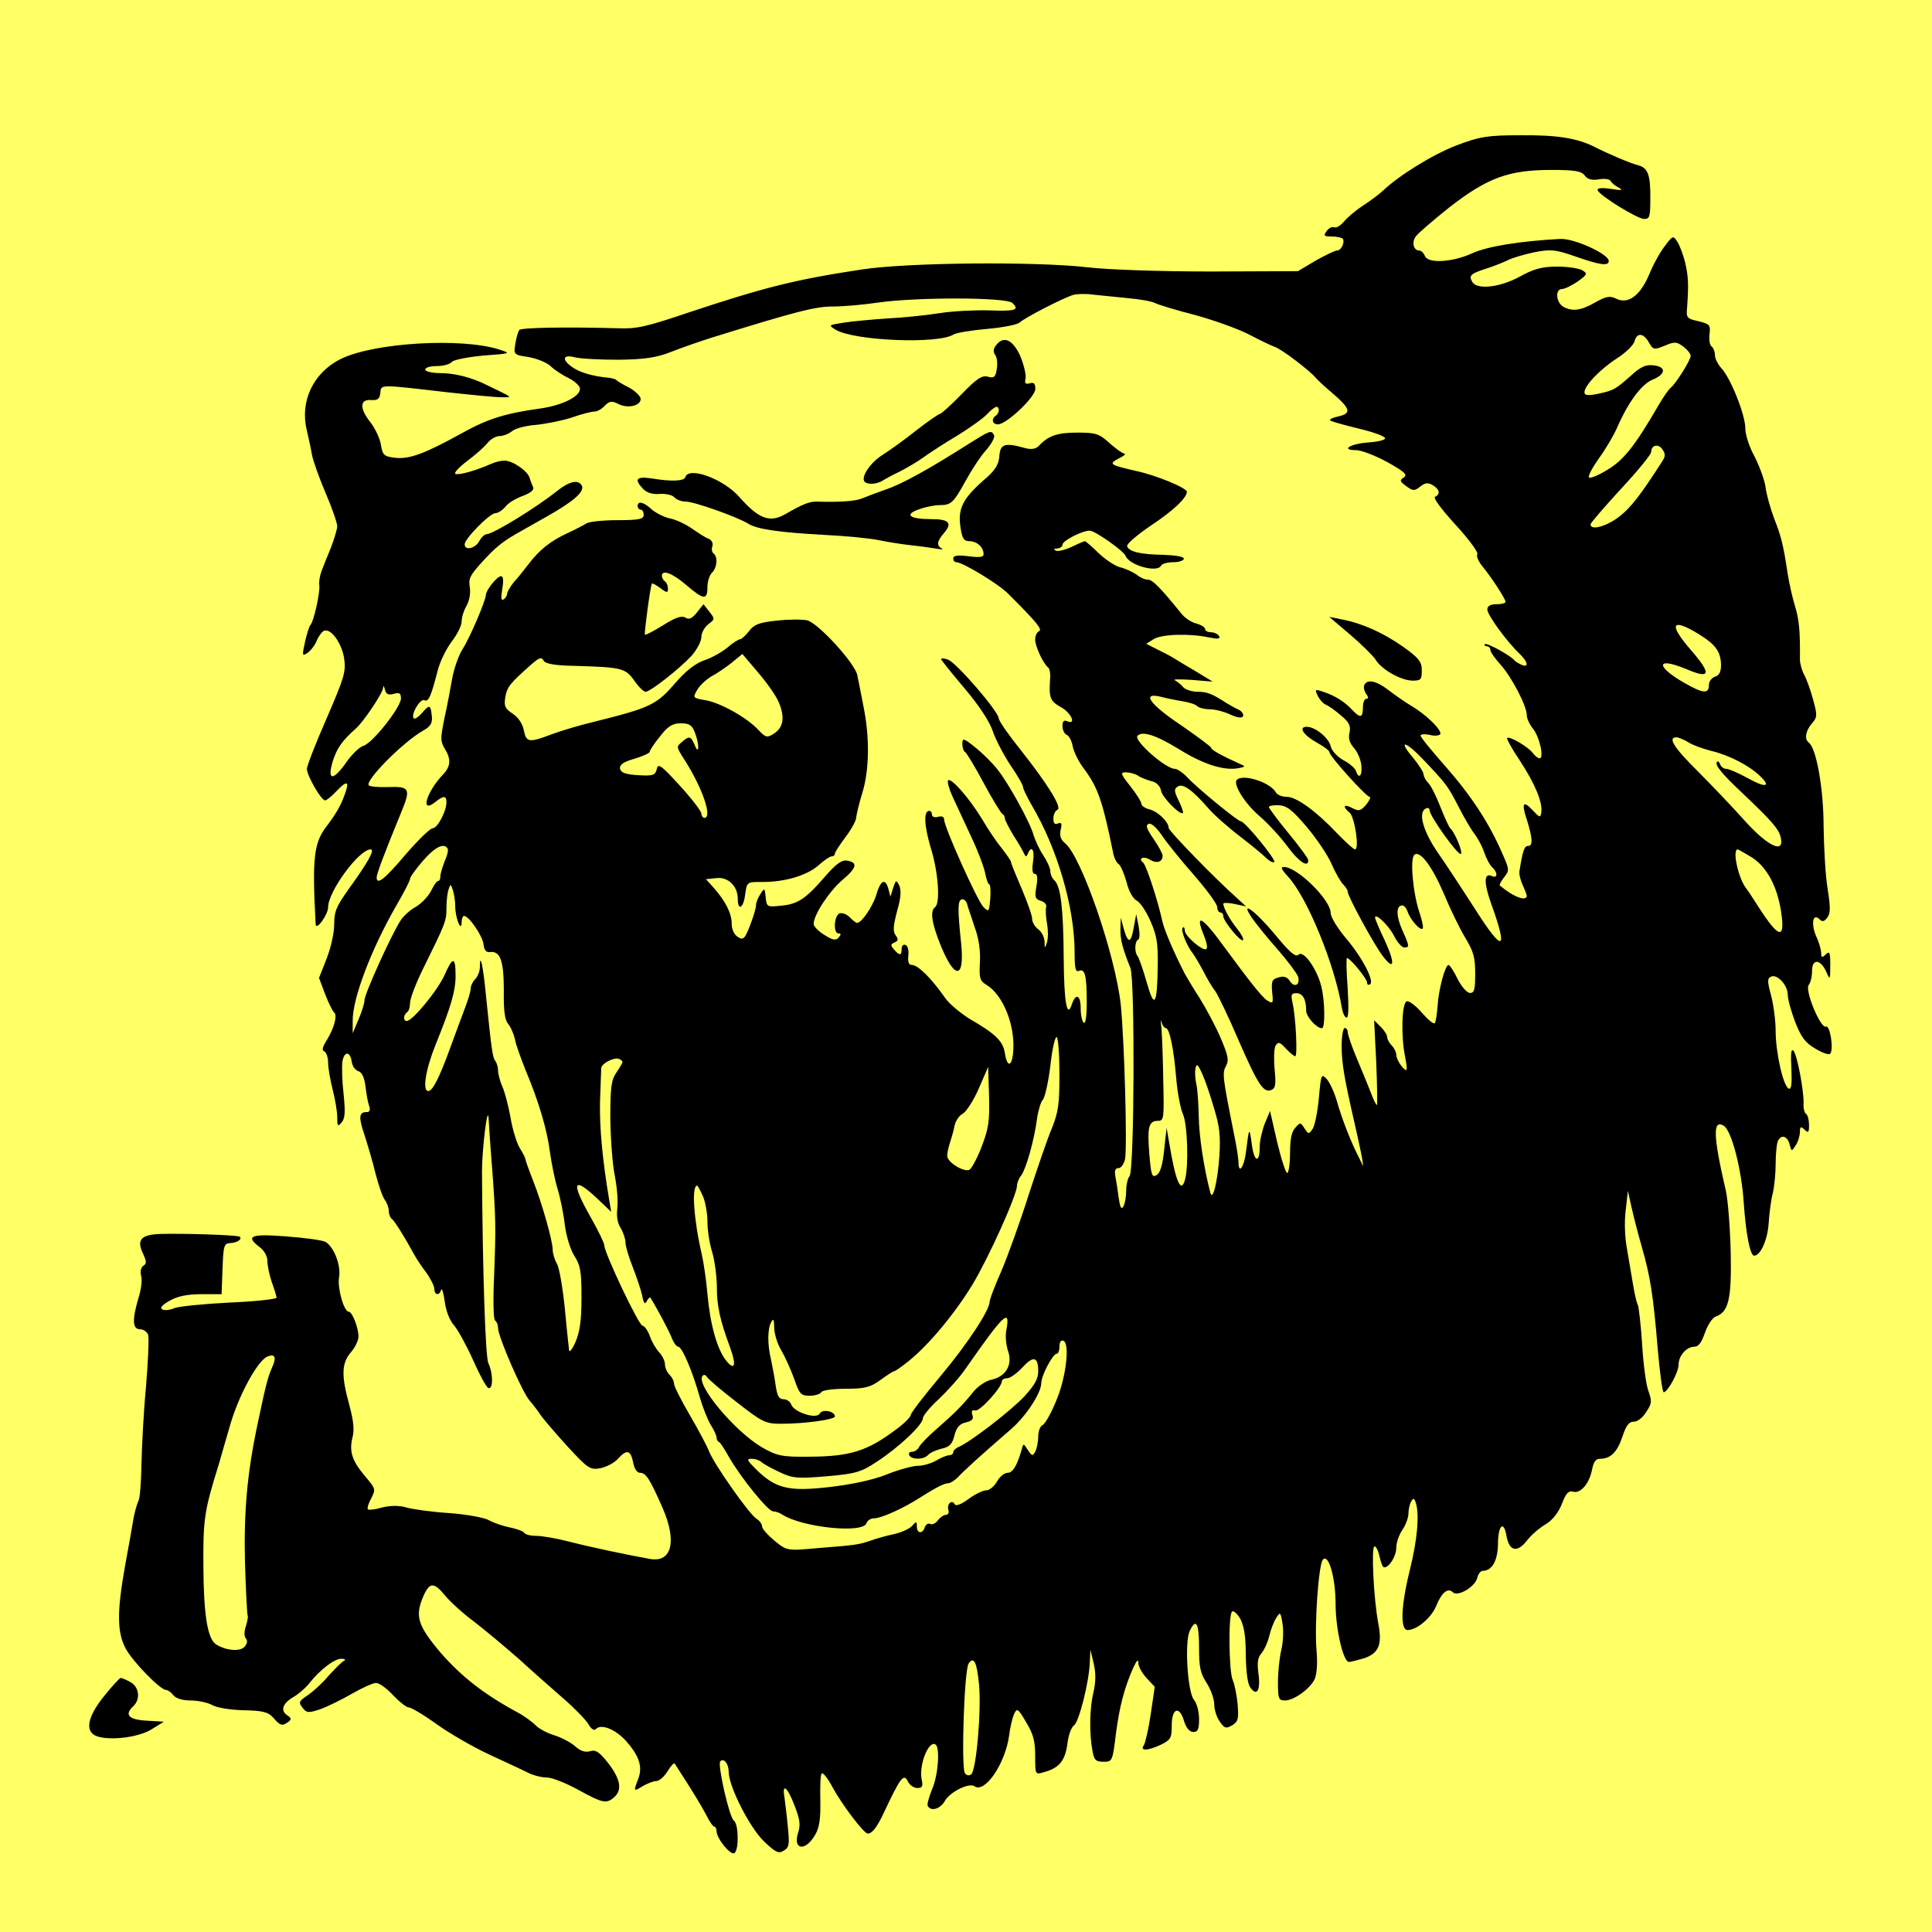 <svg xmlns="http://www.w3.org/2000/svg" xmlns:xlink="http://www.w3.org/1999/xlink" version="1.1" width="1000" height="1000" viewBox="0 0 1000 1000" xml:space="preserve">
<desc>Created with Fabric.js 3.5.0</desc>
<defs>
</defs>
<rect x="0" y="0" width="100%" height="100%" fill="#ffff66"/>
<g transform="matrix(1.181 0 0 1.363 481.673 452.29)" id="567875">
<g style="" vector-effect="non-scaling-stroke">
		<g transform="matrix(0.133 0 0 -0.133 19.622 45.758)">
<path style="stroke: none; stroke-width: 1; stroke-dasharray: none; stroke-linecap: butt; stroke-dashoffset: 0; stroke-linejoin: miter; stroke-miterlimit: 4; is-custom-font: none; font-file-url: none; fill: rgb(0,0,0); fill-rule: nonzero; opacity: 1;" transform=" translate(-3312.871, -2526.198)" d="M 4898 4950 c -78 -26 -190 -86 -243 -130 c -11 -9 -40 -28 -65 -42 c -25 -14 -53 -35 -63 -46 c -11 -11 -24 -18 -31 -16 c -7 3 -19 -2 -26 -11 c -11 -13 -8 -15 17 -15 c 16 0 32 -3 36 -6 c 9 -9 -4 -34 -18 -34 c -7 0 -38 -13 -71 -29 l -58 -30 l -287 -1 c -159 0 -340 5 -406 12 c -172 17 -589 14 -743 -6 c -221 -29 -321 -51 -565 -121 c -150 -44 -178 -49 -240 -47 c -170 4 -319 2 -325 -5 c -4 -5 -10 -22 -13 -39 c -6 -31 -5 -32 42 -38 c 27 -4 60 -15 74 -26 c 14 -12 42 -27 61 -35 c 20 -9 36 -22 36 -30 c 0 -22 -58 -47 -130 -56 c -116 -14 -173 -29 -260 -71 c -121 -58 -171 -74 -218 -70 c -38 4 -42 7 -48 37 c -3 18 -19 47 -35 65 c -36 39 -35 66 3 63 c 21 -1 28 3 30 20 c 3 25 -7 25 213 3 c 83 -8 166 -15 185 -15 c 39 0 43 -3 -45 34 c -52 23 -109 35 -157 35 c -27 0 -48 5 -48 10 c 0 6 17 10 38 10 c 21 0 43 5 50 12 c 6 6 53 14 104 18 c 90 6 92 6 53 17 c -125 35 -415 20 -524 -27 c -90 -39 -135 -121 -111 -204 c 6 -23 14 -54 17 -70 c 3 -15 23 -64 44 -107 c 22 -44 39 -87 39 -96 c 0 -9 -10 -37 -21 -62 c -12 -25 -26 -55 -31 -67 c -5 -12 -9 -30 -7 -40 c 3 -21 -19 -106 -30 -114 c -3 -3 -11 -24 -17 -47 c -10 -40 -10 -42 8 -32 c 10 6 24 21 30 34 c 6 13 17 26 24 29 c 23 9 60 -36 67 -80 c 6 -37 0 -54 -58 -170 c -36 -71 -65 -136 -65 -144 c 0 -19 47 -90 60 -90 c 5 0 21 11 36 25 c 37 34 46 31 28 -10 c -13 -31 -27 -52 -59 -89 c -42 -47 -48 -90 -36 -280 c 2 -19 41 28 41 49 c 0 45 102 165 140 165 c 15 0 -7 -35 -72 -113 c -41 -50 -48 -64 -48 -101 c 0 -25 -11 -67 -25 -98 l -25 -55 l 20 -46 c 11 -25 25 -49 29 -52 c 13 -7 1 -45 -23 -79 c -15 -21 -18 -30 -8 -33 c 6 -3 12 -17 12 -32 c 0 -15 7 -50 15 -77 c 8 -27 15 -62 15 -79 c 0 -26 2 -27 14 -15 c 12 12 13 29 7 81 c -5 37 -6 78 -4 93 c 6 31 26 30 31 -1 c 2 -12 11 -23 21 -26 c 12 -3 20 -17 24 -43 c 3 -22 8 -47 12 -56 c 5 -13 2 -18 -8 -18 c -26 0 -27 -15 -7 -66 c 10 -27 27 -76 36 -109 c 10 -33 23 -67 31 -76 c 7 -8 13 -23 13 -32 c 0 -9 5 -19 10 -22 c 9 -6 41 -50 75 -104 c 6 -9 22 -31 38 -49 c 15 -18 27 -39 27 -47 c 0 -18 17 -20 22 -3 c 3 7 8 -7 12 -32 c 4 -27 16 -55 32 -70 c 13 -14 41 -58 62 -99 c 21 -41 43 -76 50 -79 c 16 -5 16 42 0 71 c -10 19 -19 267 -21 547 c 0 64 19 199 22 150 c 1 -14 5 -74 11 -135 c 13 -151 13 -173 7 -312 c -4 -74 -2 -125 3 -128 c 6 -4 10 -13 10 -22 c 0 -24 81 -186 105 -208 c 11 -11 27 -29 35 -40 c 9 -11 48 -51 88 -89 c 68 -64 75 -68 109 -63 c 20 4 46 15 58 27 c 29 28 42 25 50 -10 c 4 -19 13 -30 23 -30 c 19 0 32 -17 74 -100 c 48 -95 31 -157 -41 -146 c -72 11 -198 34 -269 50 c -40 9 -88 16 -107 16 c -19 0 -36 4 -39 9 c -3 4 -24 11 -47 15 c -23 4 -53 13 -68 20 c -14 8 -73 17 -131 21 c -58 3 -122 11 -142 16 c -23 6 -52 6 -80 0 c -23 -6 -45 -8 -47 -5 c -3 3 2 17 11 31 c 15 26 15 27 -19 62 c -44 45 -54 71 -43 111 c 7 23 4 47 -10 93 c -27 85 -26 120 5 151 c 14 14 25 34 25 45 c 0 26 -21 71 -32 71 c -16 0 -38 68 -32 98 c 7 33 -16 86 -44 101 c -9 5 -68 12 -130 16 c -118 8 -136 1 -87 -31 c 15 -10 25 -26 25 -40 c 0 -14 7 -41 15 -61 c 8 -19 15 -39 15 -43 c 0 -4 -71 -11 -157 -14 c -87 -4 -168 -11 -180 -16 c -13 -5 -30 -7 -38 -4 c -11 4 -4 12 22 25 c 26 13 58 19 105 19 l 67 0 l 3 73 c 3 67 5 72 26 73 c 23 1 39 11 31 18 c -5 5 -187 10 -262 8 c -65 -2 -79 -17 -56 -58 c 11 -21 11 -27 0 -33 c -8 -5 -11 -17 -7 -29 c 4 -11 0 -39 -9 -63 c -21 -62 -20 -89 5 -89 c 11 0 23 -7 27 -16 c 3 -9 0 -75 -7 -147 c -8 -73 -14 -173 -15 -222 c -1 -50 -5 -97 -10 -105 c -4 -7 -12 -30 -16 -49 c -4 -20 -16 -81 -28 -136 c -27 -131 -27 -190 2 -237 c 24 -38 114 -118 133 -118 c 6 0 17 -7 24 -15 c 8 -9 30 -15 57 -15 c 24 0 56 -6 71 -13 c 15 -8 62 -14 104 -15 c 63 -1 81 -5 98 -22 c 22 -22 29 -24 49 -11 c 11 7 10 11 -4 19 c -23 13 -15 34 21 52 c 16 8 39 25 51 38 c 36 40 85 72 107 71 c 12 0 15 -3 8 -6 c -6 -2 -29 -22 -50 -42 c -20 -21 -52 -46 -69 -56 c -30 -17 -31 -21 -17 -36 c 13 -15 20 -15 58 -4 c 23 7 70 27 104 44 c 34 17 70 31 80 31 c 11 0 36 -16 56 -35 c 21 -19 44 -35 52 -35 c 8 0 49 -21 92 -48 c 42 -26 120 -65 172 -86 c 52 -21 110 -44 128 -52 c 18 -8 46 -14 63 -14 c 17 0 63 -16 103 -35 c 80 -38 93 -41 119 -21 c 27 21 20 52 -20 97 c -29 32 -41 39 -60 34 c -16 -4 -33 1 -50 15 c -15 11 -46 25 -69 31 c -23 6 -51 19 -61 29 c -11 9 -37 26 -59 36 c -111 52 -184 102 -252 169 c -78 80 -87 106 -57 165 c 20 38 34 38 71 -1 c 16 -17 59 -51 95 -74 c 36 -24 102 -72 147 -106 c 44 -35 111 -86 148 -114 c 36 -27 73 -60 82 -73 c 8 -13 19 -19 24 -14 c 17 17 68 -1 103 -37 c 42 -42 52 -73 36 -107 c -15 -34 -15 -35 17 -18 c 15 7 34 14 44 14 c 9 0 25 12 36 27 c 11 16 22 26 24 23 c 67 -90 88 -121 104 -147 c 10 -18 22 -33 26 -33 c 4 0 8 -6 8 -13 c 0 -21 46 -70 59 -63 c 15 10 14 83 -2 93 c -15 9 -54 159 -45 169 c 12 11 28 -7 28 -30 c 0 -41 69 -159 116 -198 c 38 -32 49 -36 65 -27 c 18 9 20 17 14 67 c -3 31 -9 69 -11 84 c -9 44 9 32 33 -22 c 18 -40 20 -56 12 -77 c -19 -51 25 -55 57 -5 c 13 20 17 45 16 95 c -1 38 0 73 4 78 c 3 6 20 -12 37 -40 c 33 -52 103 -131 115 -131 c 15 0 30 17 53 59 c 56 103 66 114 80 89 c 6 -10 19 -18 31 -18 c 16 0 19 5 14 24 c -10 41 23 114 46 100 c 15 -10 8 -90 -12 -128 c -10 -22 -17 -43 -14 -47 c 10 -17 42 -9 57 15 c 17 25 79 52 97 41 c 34 -21 101 64 114 144 c 3 24 11 52 17 63 c 9 17 13 15 39 -24 c 24 -34 30 -54 30 -97 c 0 -53 0 -53 28 -46 c 51 12 70 32 78 80 c 3 25 13 49 22 54 c 16 9 50 124 52 181 l 2 35 l 11 -40 c 7 -28 7 -51 -1 -82 c -13 -46 -14 -118 -3 -168 c 5 -25 11 -30 36 -30 c 29 0 30 1 41 80 c 12 79 28 132 58 190 c 11 20 16 24 16 12 c 0 -10 12 -29 27 -43 l 27 -25 l -13 -77 c -7 -42 -18 -83 -23 -90 c -14 -17 13 -16 57 2 c 32 14 35 19 35 55 c 0 50 26 57 41 11 c 7 -19 18 -30 30 -30 c 15 0 19 7 19 37 c 0 20 -7 45 -17 55 c -21 23 -31 164 -14 196 c 21 39 31 23 31 -46 c 0 -57 4 -74 25 -102 c 14 -19 25 -46 25 -61 c 0 -15 8 -37 18 -49 c 16 -20 21 -21 41 -11 c 20 11 22 18 18 61 c -3 26 -10 57 -16 68 c -13 25 -15 188 -2 196 c 5 3 17 -6 27 -21 c 12 -20 18 -49 18 -104 c 1 -48 6 -82 15 -92 c 21 -26 34 -9 27 38 c -5 32 -3 47 9 59 c 9 9 21 31 26 49 c 5 18 15 42 23 52 c 13 19 15 18 21 -16 c 4 -20 2 -54 -4 -75 c -6 -22 -11 -63 -11 -91 c 0 -48 2 -53 23 -53 c 29 0 83 33 98 61 c 7 14 10 45 6 83 c -7 78 7 244 21 258 c 19 19 42 -53 42 -127 c 0 -71 25 -165 44 -165 c 6 0 28 5 48 10 c 50 14 62 39 49 98 c -16 73 -24 222 -13 222 c 6 0 13 -14 17 -30 c 4 -16 10 -30 15 -30 c 17 0 40 32 40 57 c 0 14 9 36 20 50 c 11 14 20 35 20 47 c 0 11 4 27 9 34 c 7 11 10 10 15 -3 c 13 -34 5 -107 -19 -191 c -30 -105 -33 -174 -7 -173 c 31 1 77 35 93 68 c 18 39 39 54 55 40 c 17 -14 75 16 81 42 c 3 10 11 19 17 19 c 31 0 50 28 51 76 c 0 54 19 70 28 24 c 9 -44 35 -49 67 -14 c 14 16 42 37 62 47 c 23 12 42 33 54 59 c 13 30 22 38 37 34 c 24 -6 53 23 62 63 c 5 22 12 31 26 31 c 35 0 57 19 74 63 c 12 32 22 43 37 43 c 11 -1 30 11 41 27 c 19 25 20 30 8 60 c -8 17 -17 78 -21 134 c -4 55 -11 106 -14 112 c -4 6 -11 32 -16 59 c -5 26 -14 72 -20 102 c -7 33 -9 77 -4 110 l 7 55 l 13 -50 c 7 -27 22 -77 33 -110 c 28 -84 38 -140 52 -287 c 7 -71 16 -128 20 -128 c 13 0 49 57 49 78 c 0 26 26 52 52 52 c 14 0 24 12 35 40 c 9 22 24 42 35 46 c 43 13 53 49 50 183 c -2 69 -9 149 -16 176 c -42 157 -44 205 -7 186 c 26 -14 59 -125 66 -221 c 7 -88 21 -150 34 -150 c 21 0 44 44 48 92 c 2 29 8 69 14 88 c 5 19 9 56 9 82 c 0 25 3 53 6 62 c 9 23 32 20 40 -6 c 6 -21 7 -21 20 -3 c 8 10 14 28 14 38 c 0 16 3 17 15 7 c 13 -11 15 -8 15 13 c 0 14 -4 29 -10 32 c -5 3 -9 16 -8 28 c 2 35 -21 140 -33 152 c -8 7 -10 -8 -7 -51 c 2 -45 0 -60 -9 -57 c -18 7 -43 103 -43 165 c 0 29 -7 75 -15 101 c -13 42 -13 49 1 54 c 20 7 54 -25 54 -52 c 0 -13 11 -47 24 -77 c 20 -44 33 -60 67 -77 c 23 -12 45 -19 49 -14 c 12 13 -1 82 -14 77 c -18 -7 -71 105 -57 119 c 6 6 11 24 11 40 c 0 36 28 34 47 -3 c 12 -24 13 -23 13 19 c 0 37 -2 42 -15 31 c -12 -10 -15 -9 -15 4 c 0 9 -7 31 -16 47 c -18 36 -12 68 10 50 c 10 -9 16 -7 26 4 c 11 13 11 29 1 84 c -7 37 -12 116 -13 177 c 0 107 -24 224 -49 239 c -15 10 -10 34 10 54 c 18 18 19 23 5 67 c -8 26 -21 58 -29 71 c -8 12 -15 33 -15 45 c 1 84 -3 115 -16 152 c -8 22 -19 64 -24 91 c -15 87 -22 109 -45 160 c -12 28 -25 67 -28 88 c -3 21 -20 60 -36 88 c -18 28 -31 63 -31 82 c 0 38 -49 144 -79 171 c -11 11 -21 27 -21 37 c 0 10 -5 21 -11 25 c -6 3 -9 19 -7 35 c 4 26 1 29 -36 37 c -38 7 -41 10 -38 37 c 6 69 4 92 -6 130 c -6 22 -18 49 -26 60 c -13 18 -15 18 -40 -11 c -15 -16 -39 -53 -53 -83 c -30 -61 -70 -86 -110 -68 c -19 8 -32 6 -67 -11 c -48 -24 -77 -27 -107 -12 c -23 13 -26 50 -3 50 c 9 0 32 10 51 21 c 32 20 34 23 17 32 c -11 6 -48 11 -84 11 c -51 0 -78 -7 -124 -29 c -66 -31 -142 -38 -156 -14 c -12 18 -5 23 49 38 c 25 7 56 18 70 24 c 14 6 53 16 86 22 c 53 9 69 8 135 -12 c 82 -25 110 -28 110 -13 c 0 20 -114 65 -160 63 c -130 -6 -240 -21 -290 -41 c -65 -26 -148 -30 -156 -7 c -4 8 -12 15 -19 15 c -18 0 -25 23 -11 40 c 6 8 57 46 112 84 c 125 84 195 106 335 106 c 76 0 99 -3 110 -16 c 9 -11 23 -14 46 -11 c 18 3 35 1 39 -4 c 3 -6 16 -15 28 -20 c 15 -7 7 -8 -28 -3 c -32 4 -46 2 -42 -5 c 11 -17 131 -81 153 -81 c 18 0 20 7 20 58 c 1 67 -8 88 -39 95 c -27 6 -100 33 -143 52 c -59 26 -125 35 -247 34 c -108 0 -134 -4 -210 -29 z m -1083 -436 c 39 -3 79 -9 90 -14 c 11 -5 72 -21 135 -35 c 63 -15 142 -40 175 -55 c 33 -15 71 -31 84 -35 c 24 -7 116 -68 136 -89 c 6 -6 28 -24 50 -40 c 65 -48 69 -61 23 -70 c -17 -3 -29 -8 -26 -11 c 3 -3 44 -13 92 -23 c 48 -10 88 -22 89 -28 c 1 -5 -23 -10 -53 -12 c -60 -3 -96 -22 -43 -22 c 17 0 63 -15 103 -34 c 56 -27 68 -36 55 -44 c -15 -8 -14 -11 8 -25 c 22 -14 27 -14 46 -1 c 16 11 25 12 41 4 c 23 -12 26 -26 8 -33 c -8 -3 20 -35 66 -79 c 44 -41 76 -79 73 -85 c -4 -6 4 -21 16 -34 c 29 -30 77 -94 77 -102 c 0 -4 -13 -7 -30 -7 c -20 0 -30 -5 -30 -15 c 0 -16 66 -94 108 -128 c 26 -22 29 -39 5 -30 c -10 4 -20 9 -23 12 c -12 14 -92 52 -98 47 c -3 -3 0 -6 6 -6 c 7 0 12 -5 12 -11 c 0 -5 15 -24 34 -42 c 36 -35 86 -117 86 -144 c 0 -9 9 -26 20 -38 c 22 -23 38 -85 22 -85 c -5 0 -15 7 -22 15 c -14 17 -78 50 -85 43 c -2 -2 16 -31 41 -63 c 51 -67 76 -120 72 -148 c -3 -18 -5 -17 -30 6 c -29 27 -36 19 -19 -25 c 20 -55 22 -78 6 -78 c -13 0 -18 -12 -29 -71 c -2 -9 3 -27 10 -40 c 7 -13 13 -27 14 -31 c 0 -18 -44 -4 -89 29 c -2 2 4 12 14 23 c 18 20 18 22 -5 67 c -43 87 -103 166 -186 248 c -46 45 -84 85 -84 90 c 0 4 13 5 30 2 c 16 -4 32 -2 35 2 c 6 11 -46 56 -96 81 c -21 11 -54 31 -75 45 c -39 26 -69 32 -79 15 c -4 -6 -1 -17 5 -25 c 9 -11 9 -15 1 -15 c -6 0 -11 -11 -11 -25 c 0 -30 -9 -31 -36 -6 c -25 23 -58 41 -95 51 c -27 8 -28 7 -18 -11 c 6 -11 18 -23 27 -26 c 9 -3 32 -17 50 -31 c 27 -19 32 -29 28 -48 c -5 -17 0 -30 15 -45 c 12 -12 23 -35 24 -51 c 3 -29 -9 -38 -18 -14 c -3 8 -22 22 -42 31 c -20 10 -38 27 -41 39 c -6 24 -51 56 -79 56 c -29 0 -11 -24 33 -45 c 23 -11 42 -23 42 -28 c 0 -11 121 -127 132 -127 c 5 0 0 -10 -11 -22 c -18 -18 -24 -20 -46 -10 c -28 13 -34 5 -9 -13 c 17 -12 33 -105 18 -105 c -5 0 -31 21 -58 45 c -71 65 -135 105 -167 105 c -16 0 -32 6 -36 13 c -19 29 -110 54 -129 35 c -12 -13 28 -68 74 -102 c 27 -20 68 -58 92 -86 c 38 -45 70 -64 70 -41 c 0 5 -29 39 -65 77 c -36 38 -65 72 -65 75 c 0 3 15 6 33 5 c 26 -1 44 -13 93 -63 c 33 -34 70 -82 82 -107 c 12 -24 29 -49 37 -56 c 8 -7 15 -16 15 -21 c 0 -13 86 -150 115 -183 c 39 -45 42 -22 7 44 c -18 32 -32 62 -32 65 c 0 15 44 -21 62 -51 c 11 -19 26 -34 34 -34 c 18 0 18 3 -7 51 c -20 40 -20 69 1 69 c 6 0 13 -8 17 -17 c 8 -23 43 -57 50 -49 c 3 3 -2 23 -10 44 c -22 55 -33 157 -17 167 c 19 12 58 -33 98 -114 c 20 -42 51 -97 69 -123 c 28 -40 33 -57 33 -103 c 0 -46 -3 -55 -17 -55 c -10 0 -28 18 -41 40 c -12 22 -26 40 -30 40 c -11 0 -33 -71 -36 -118 c -2 -23 -6 -45 -9 -48 c -4 -4 -23 10 -43 30 c -20 20 -43 35 -50 32 c -16 -6 -19 -99 -5 -158 c 5 -21 7 -38 4 -38 c -10 0 -33 30 -33 43 c 0 8 -7 20 -15 27 c -8 7 -15 18 -15 24 c 0 6 -10 20 -22 30 l -21 18 l 7 -121 c 3 -66 4 -121 2 -121 c -3 0 -12 17 -21 38 c -9 20 -30 64 -46 97 c -16 33 -29 66 -29 73 c 0 6 -4 12 -10 12 c -5 0 -10 -22 -10 -50 c 0 -51 8 -91 42 -220 c 11 -41 22 -86 25 -100 l 4 -25 l -14 25 c -25 41 -57 112 -73 162 c -9 26 -24 54 -34 63 c -17 15 -18 13 -25 -54 c -4 -38 -13 -78 -20 -88 c -13 -17 -14 -17 -28 1 c -12 17 -14 17 -30 1 c -12 -11 -17 -33 -17 -70 c 0 -30 -4 -56 -9 -59 c -4 -3 -19 36 -33 86 l -24 91 l -17 -35 c -9 -20 -17 -50 -17 -66 c 0 -50 -18 -46 -26 5 c -8 52 -9 51 -19 -19 c -6 -45 -25 -68 -25 -31 c 0 9 -6 44 -14 77 c -39 169 -40 177 -27 198 c 10 16 7 29 -18 80 c -17 34 -48 84 -68 112 c -21 28 -43 60 -50 71 c -35 59 -67 123 -74 150 c -15 60 -53 160 -63 167 c -19 13 2 20 23 8 c 22 -11 41 -6 41 12 c 0 5 -13 27 -30 48 c -23 29 -27 39 -16 43 c 8 3 25 -10 42 -31 c 15 -20 63 -72 106 -114 c 43 -43 78 -84 78 -93 c 0 -8 5 -15 10 -15 c 6 0 10 -5 10 -11 c 0 -14 58 -75 65 -68 c 3 3 -6 18 -20 33 c -24 26 -45 59 -45 71 c 0 3 17 3 38 -1 l 37 -7 l -30 24 c -73 56 -225 192 -225 200 c 0 17 -34 46 -62 53 c -16 3 -28 11 -28 16 c 0 6 -16 28 -36 50 c -33 36 -34 40 -15 40 c 12 0 29 -4 39 -9 c 9 -6 29 -12 44 -16 c 18 -3 30 -14 33 -28 c 5 -20 64 -71 72 -63 c 2 2 -4 17 -14 35 c -15 27 -16 33 -4 40 c 17 11 49 -9 102 -62 c 19 -19 66 -55 104 -80 c 39 -26 78 -54 88 -63 c 10 -8 21 -13 25 -10 c 6 7 -97 116 -110 116 c -10 0 -144 95 -177 126 c -14 13 -33 24 -41 24 c -30 0 -136 81 -123 94 c 15 15 60 3 137 -38 c 82 -44 149 -62 197 -54 c 22 4 23 5 4 12 c -59 23 -95 40 -95 46 c 0 3 -45 32 -100 65 c -102 59 -131 94 -67 81 c 17 -4 50 -10 72 -13 c 22 -3 44 -9 49 -14 c 6 -5 24 -9 42 -9 c 17 0 48 -7 67 -15 c 23 -9 38 -11 42 -5 c 3 6 -4 15 -17 20 c -13 5 -30 14 -38 18 c -46 26 -63 32 -94 32 c -19 0 -41 6 -48 13 c -7 8 -20 16 -28 20 c -8 3 17 3 55 1 l 70 -5 l -55 29 c -30 15 -64 33 -75 39 c -11 6 -36 17 -55 25 l -34 15 l 24 13 c 27 15 120 17 184 5 c 28 -5 37 -4 32 4 c -4 6 -16 11 -27 11 c -10 0 -19 4 -19 9 c 0 5 -13 12 -29 16 c -16 3 -38 16 -49 28 c -69 74 -95 97 -110 97 c -10 0 -26 6 -37 14 c -11 7 -35 17 -53 21 c -17 3 -50 22 -73 41 c -22 19 -43 34 -45 34 c -2 0 -22 -7 -43 -16 c -22 -9 -46 -14 -53 -11 c -8 4 -7 6 5 6 c 9 1 17 5 17 11 c 0 11 64 40 90 40 c 17 0 112 -58 118 -72 c 12 -27 104 -49 117 -28 c 3 6 22 10 41 10 c 19 0 34 5 34 10 c 0 6 -30 10 -67 11 c -76 1 -115 9 -120 25 c -2 6 33 32 79 59 c 73 42 117 78 118 96 c 0 11 -101 47 -165 59 c -90 18 -94 20 -60 36 c 17 7 25 13 19 14 c -6 0 -28 14 -49 30 c -34 27 -45 30 -107 30 c -65 0 -95 -9 -126 -38 c -10 -9 -25 -11 -46 -6 c -66 16 -81 12 -84 -23 c -2 -23 -13 -39 -40 -60 c -82 -61 -99 -90 -87 -149 c 5 -27 11 -34 28 -34 c 25 0 47 -17 47 -37 c 0 -9 -13 -10 -50 -6 c -34 4 -50 2 -50 -6 c 0 -6 4 -11 10 -11 c 21 0 139 -62 171 -90 c 96 -83 113 -102 102 -107 c -7 -2 -13 -13 -13 -24 c 0 -19 26 -68 43 -80 c 5 -3 8 -19 6 -35 c -4 -52 1 -61 36 -78 c 34 -16 52 -52 20 -40 c -10 4 -15 0 -15 -14 c 0 -11 6 -22 14 -25 c 8 -3 17 -18 20 -34 c 4 -16 20 -44 37 -63 c 46 -54 61 -91 96 -240 c 3 -14 11 -28 18 -32 c 7 -4 18 -27 26 -51 c 7 -26 21 -47 33 -53 c 12 -5 32 -31 46 -59 c 21 -41 25 -64 24 -127 c -2 -114 -11 -126 -37 -46 c -12 37 -26 70 -30 74 c -10 10 -9 42 2 46 c 6 2 6 18 2 38 l -8 35 l -8 -37 c -9 -47 -19 -48 -33 -5 l -10 32 l -1 -32 c -1 -30 7 -56 33 -112 c 15 -33 13 -578 -3 -594 c -6 -6 -11 -25 -11 -41 c 0 -17 -4 -37 -9 -45 c -7 -11 -11 -4 -16 25 c -3 21 -8 49 -11 62 c -3 15 0 22 11 22 c 8 0 17 11 21 25 c 8 33 -2 339 -14 442 c -18 142 -130 424 -184 461 c -14 10 -18 21 -14 38 c 5 18 3 22 -9 18 c -10 -4 -15 0 -15 14 c 0 11 6 22 13 25 c 17 5 -29 70 -120 170 c -40 43 -73 84 -73 91 c 0 19 -142 162 -168 168 c -12 4 -22 4 -22 1 c 0 -2 35 -40 78 -84 c 49 -50 83 -96 93 -123 c 9 -23 35 -66 57 -95 c 23 -29 42 -57 42 -63 c 0 -5 13 -28 28 -51 c 85 -124 142 -293 142 -421 c 0 -46 3 -57 14 -53 c 20 8 26 -14 26 -89 c 0 -41 -4 -63 -10 -59 c -5 3 -10 22 -10 41 c 0 38 -16 45 -29 12 c -16 -43 -26 5 -27 132 c -1 142 -10 204 -30 221 c -8 6 -14 18 -14 27 c 0 8 -11 29 -24 46 c -13 17 -26 42 -31 56 c -10 34 -82 148 -119 188 c -17 19 -50 47 -73 63 c -39 27 -43 28 -43 10 c 0 -10 4 -21 9 -23 c 4 -1 32 -41 61 -88 c 29 -47 57 -86 61 -88 c 5 -2 9 -8 9 -13 c 0 -5 13 -27 29 -50 c 17 -22 32 -46 35 -52 c 5 -9 7 -9 12 1 c 12 25 23 11 17 -23 c -4 -23 -2 -35 6 -35 c 8 0 10 -11 5 -36 c -6 -31 -4 -36 15 -41 c 12 -3 20 -11 17 -18 c -2 -7 -1 -28 3 -47 c 4 -18 4 -42 0 -53 c -7 -19 -8 -19 -8 2 c -1 13 -10 28 -21 35 c -11 7 -20 20 -20 30 c 0 9 -16 48 -35 87 c -19 38 -35 72 -35 76 c 0 3 -14 20 -30 38 c -17 18 -46 55 -64 82 c -41 59 -103 121 -113 112 c -3 -4 3 -24 14 -45 c 11 -20 38 -71 60 -112 c 23 -41 44 -90 48 -107 c 4 -18 10 -33 14 -33 c 3 0 5 -18 3 -41 c -4 -38 -5 -39 -23 -23 c -20 18 -129 228 -129 249 c 0 8 -7 11 -20 8 c -11 -3 -20 0 -20 6 c 0 6 -4 11 -9 11 c -19 0 -17 -41 5 -106 c 25 -69 32 -158 14 -169 c -17 -11 -11 -46 19 -110 c 47 -99 79 -95 67 7 c -12 98 -11 121 1 125 c 7 3 16 -4 19 -14 c 3 -10 15 -39 25 -66 c 13 -31 19 -65 17 -99 c -3 -46 0 -53 20 -64 c 54 -27 95 -112 90 -186 c -3 -49 -20 -54 -28 -9 c -6 33 -30 54 -114 96 c -32 17 -69 44 -82 60 c -45 56 -90 95 -110 95 c -11 0 -14 8 -12 27 c 2 15 -2 28 -9 30 c -7 3 -13 -2 -13 -11 c 0 -20 -7 -20 -25 -2 c -12 12 -12 15 1 20 c 13 5 14 9 4 21 c -9 11 -8 26 5 69 c 13 39 14 59 7 73 c -10 17 -11 16 -20 -7 l -9 -25 l -7 23 c -10 31 -26 24 -40 -19 c -12 -33 -48 -79 -63 -79 c -3 0 -14 7 -24 16 c -10 9 -25 14 -34 11 c -18 -7 -21 -57 -3 -57 c 9 0 9 -3 0 -12 c -9 -9 -20 -7 -47 8 c -19 10 -35 24 -35 31 c 0 26 51 93 94 125 c 49 36 53 51 15 56 c -18 2 -37 -11 -74 -48 c -62 -62 -88 -77 -145 -81 c -43 -4 -45 -3 -48 24 c -3 27 -4 28 -17 10 c -8 -10 -15 -25 -15 -33 c 0 -8 -9 -34 -20 -58 c -17 -38 -22 -42 -40 -32 c -12 7 -20 21 -20 38 c 0 29 -20 64 -60 103 l -25 24 l 35 3 c 38 4 70 -23 70 -59 c 0 -35 18 -28 24 10 c 6 38 6 38 53 38 c 76 -1 149 18 187 46 c 19 15 39 27 45 27 c 6 0 11 3 11 8 c 0 4 16 25 35 47 c 19 22 35 47 35 55 c 1 8 9 40 20 70 c 24 67 25 161 4 249 c -8 36 -17 76 -20 88 c -7 34 -129 149 -165 157 c -17 3 -63 3 -102 -1 c -56 -5 -74 -11 -90 -30 c -11 -12 -25 -23 -29 -23 c -5 0 -24 -10 -41 -23 c -18 -13 -52 -30 -77 -37 c -30 -9 -62 -31 -96 -65 c -62 -63 -84 -71 -269 -111 c -44 -9 -106 -25 -137 -35 c -76 -25 -85 -24 -93 11 c -4 18 -18 37 -36 47 c -26 15 -30 22 -25 48 c 6 29 15 39 87 94 c 25 19 33 21 39 10 c 6 -9 36 -14 102 -15 c 156 -4 167 -6 197 -42 c 14 -18 31 -32 37 -32 c 16 0 111 65 152 103 c 17 17 32 41 32 53 c 0 12 10 28 23 37 c 22 14 22 15 3 36 l -19 21 l -22 -24 c -16 -17 -26 -21 -38 -14 c -12 6 -33 0 -73 -22 c -32 -17 -58 -29 -60 -27 c -3 3 18 139 23 146 c 1 2 14 -4 28 -13 c 21 -14 25 -14 25 -2 c 0 8 -4 18 -10 21 c -5 3 -10 10 -10 16 c 0 19 34 8 80 -26 c 58 -43 70 -44 70 -6 c 0 16 7 34 15 41 c 17 14 20 46 5 55 c -5 3 -7 12 -4 20 c 4 9 -2 18 -12 22 c -11 3 -35 17 -55 29 c -20 12 -53 26 -73 29 c -20 4 -47 16 -60 26 c -26 21 -46 25 -46 9 c 0 -5 5 -10 10 -10 c 6 0 10 -7 10 -15 c 0 -12 -16 -15 -85 -15 c -47 0 -93 -4 -103 -9 c -9 -5 -38 -18 -63 -28 c -55 -22 -92 -47 -128 -88 c -14 -16 -36 -40 -49 -52 c -12 -13 -22 -28 -22 -33 c 0 -5 -5 -12 -11 -16 c -9 -5 -10 3 -5 30 c 5 24 3 36 -4 36 c -13 0 -49 -39 -50 -53 c 0 -16 -53 -123 -76 -154 c -13 -17 -29 -56 -35 -85 c -6 -29 -17 -81 -26 -115 c -13 -56 -13 -64 1 -85 c 22 -30 20 -51 -5 -74 c -55 -50 -77 -114 -26 -79 c 27 19 37 19 37 0 c 0 -27 -30 -75 -46 -75 c -8 0 -48 -34 -89 -75 c -69 -71 -95 -88 -95 -65 c 0 10 25 68 81 186 c 32 67 28 74 -41 72 c -33 -1 -63 1 -66 5 c -13 13 112 123 179 156 c 25 12 31 22 29 40 c -4 34 -7 36 -32 11 c -12 -12 -24 -19 -28 -16 c -10 11 21 57 35 52 c 14 -6 22 10 44 84 c 7 25 28 62 46 83 c 18 20 33 46 33 57 c 0 12 7 32 16 45 c 10 16 14 36 11 54 c -5 24 1 34 41 72 c 42 40 66 57 112 80 c 8 4 53 26 100 49 c 92 45 126 72 116 89 c -12 18 -41 12 -82 -16 c -69 -48 -209 -122 -231 -123 c -7 0 -18 -9 -25 -20 c -13 -21 -48 -28 -48 -9 c 0 16 82 88 101 89 c 9 0 23 8 33 18 c 9 11 35 24 57 31 c 25 8 38 17 35 24 c -3 7 -9 19 -12 28 c -7 20 -56 49 -83 49 c -11 0 -30 -4 -43 -9 c -49 -19 -106 -33 -118 -29 c -7 2 10 18 37 36 c 28 18 58 41 68 52 c 10 11 28 20 39 20 c 12 0 31 6 42 14 c 11 8 46 16 79 18 c 33 3 86 12 118 21 c 32 10 65 17 74 17 c 9 0 25 7 35 17 c 15 13 23 14 44 5 c 30 -14 74 -6 74 14 c 0 8 -17 22 -37 32 c -21 9 -40 19 -43 22 c -3 3 -16 6 -30 7 c -49 4 -95 16 -117 31 c -34 21 -29 36 10 27 c 17 -4 82 -7 144 -7 c 86 1 126 6 175 23 c 35 12 92 29 128 39 c 286 77 346 90 403 90 c 34 0 101 5 147 11 c 126 16 425 16 445 -1 c 25 -20 10 -24 -78 -21 c -46 1 -119 -2 -162 -8 c -44 -6 -121 -13 -171 -15 c -50 -3 -115 -8 -144 -12 c -51 -7 -52 -7 -28 -20 c 61 -32 337 -42 389 -14 c 9 5 58 12 110 16 c 52 4 101 12 109 19 c 16 13 141 69 175 78 c 11 3 40 4 65 1 c 25 -2 77 -7 115 -10 z m 1717 -126 c 14 -22 18 -22 52 -10 c 32 12 40 12 61 -2 c 14 -9 25 -21 25 -27 c 0 -12 -50 -81 -66 -91 c -6 -4 -24 -26 -40 -50 c -77 -115 -114 -156 -168 -184 c -30 -16 -58 -26 -61 -22 c -4 4 11 28 33 55 c 22 26 49 66 60 88 c 37 73 80 123 116 136 c 45 16 46 37 4 41 c -25 3 -43 -4 -73 -28 c -55 -42 -58 -43 -109 -53 c -35 -6 -46 -5 -46 4 c 0 19 50 65 107 97 c 29 16 55 38 58 49 c 8 25 29 24 47 -3 z m 45 -339 c -71 -96 -103 -132 -141 -158 c -41 -28 -96 -42 -96 -23 c 0 4 45 49 100 101 c 55 51 100 99 100 106 c 0 20 24 24 37 7 c 10 -13 10 -19 0 -33 z m 119 -494 c 56 -30 73 -50 74 -88 c 0 -21 -6 -30 -20 -34 c -11 -3 -20 -14 -20 -24 c 0 -23 -16 -24 -61 -3 c -112 51 -123 88 -14 49 c 81 -30 85 -15 15 55 c -74 74 -63 92 26 45 z m -3032 -193 c 22 -43 17 -73 -14 -91 c -24 -13 -28 -12 -52 10 c -37 35 -126 78 -175 85 c -41 6 -42 7 -27 29 c 8 13 30 30 47 39 c 18 8 48 26 67 39 l 35 25 l 51 -52 c 28 -28 59 -66 68 -84 z m -1268 22 c 19 5 24 2 24 -13 c 0 -25 -93 -127 -123 -135 c -13 -3 -38 -24 -56 -46 c -44 -55 -65 -55 -46 1 c 14 38 31 59 75 93 c 25 18 90 102 91 117 c 1 8 3 6 6 -4 c 4 -14 11 -17 29 -13 z m 992 -109 c 16 -34 15 -70 0 -37 c -13 26 -18 27 -43 8 c -18 -13 -17 -14 7 -47 c 60 -80 96 -169 68 -169 c -5 0 -10 6 -10 12 c 0 7 -32 43 -71 80 c -62 59 -72 65 -76 47 c -5 -17 -12 -20 -62 -17 c -41 2 -57 7 -59 19 c -2 11 12 19 48 28 c 27 7 50 16 50 20 c 0 4 15 24 34 44 c 26 29 41 37 68 37 c 28 0 37 -5 46 -25 z m 3274 -29 c 14 -8 49 -19 77 -25 c 58 -12 125 -42 160 -72 c 38 -31 17 -34 -42 -5 c -30 14 -61 26 -70 26 c -8 0 -17 6 -20 13 c -2 6 -7 10 -10 7 c -9 -8 14 -33 88 -93 c 91 -75 114 -98 121 -120 c 16 -52 -40 -30 -118 45 c -36 35 -104 97 -151 138 c -82 70 -104 100 -74 100 c 6 0 24 -6 39 -14 z m -875 -48 c 78 -71 83 -77 118 -136 c 18 -31 42 -66 52 -77 c 10 -11 25 -34 32 -52 c 7 -18 19 -38 27 -44 c 19 -15 18 -33 -1 -25 c -27 10 -27 -19 -2 -80 c 57 -137 39 -141 -56 -11 c -37 50 -90 120 -118 155 c -51 63 -69 119 -41 129 c 6 3 12 0 12 -6 c 0 -16 94 -130 103 -124 c 7 4 -20 62 -35 73 c -4 3 -19 31 -33 62 c -14 31 -32 62 -40 68 c -8 7 -15 18 -15 24 c 0 6 -16 28 -36 49 c -50 51 -24 47 33 -5 z m -3213 -256 c 3 -5 -2 -21 -10 -36 c -7 -16 -14 -35 -14 -42 c 0 -8 -3 -14 -7 -14 c -5 0 -15 -13 -24 -29 c -10 -16 -32 -36 -50 -45 c -19 -9 -42 -27 -51 -40 c -32 -44 -118 -209 -118 -226 c 0 -9 -9 -34 -20 -56 l -19 -39 l 0 35 c -1 64 61 205 144 330 c 25 37 45 71 45 76 c 0 5 19 28 42 51 c 40 40 70 53 82 35 z m 4296 -24 c 50 -27 85 -82 98 -156 c 14 -81 -7 -77 -74 13 c -16 22 -35 47 -43 56 c -26 32 -44 109 -26 109 c 2 0 22 -10 45 -22 z m -4271 -143 c 1 -34 21 -74 21 -42 c 0 9 4 17 8 17 c 16 0 60 -56 64 -80 c 2 -18 9 -25 22 -23 c 34 3 45 -26 45 -110 c -1 -57 3 -83 14 -95 c 9 -9 19 -30 23 -45 c 3 -16 20 -55 35 -88 c 43 -89 70 -167 80 -233 c 5 -32 16 -79 25 -105 c 9 -25 20 -72 24 -103 c 5 -33 18 -70 31 -88 c 20 -27 24 -43 24 -118 c 0 -65 -5 -97 -19 -127 c -11 -22 -21 -33 -22 -25 c -1 8 -8 62 -14 120 c -7 58 -18 115 -26 127 c -8 12 -14 30 -14 40 c 0 26 -36 135 -65 198 c -14 31 -25 58 -25 61 c 0 3 -8 17 -19 32 c -10 15 -24 54 -30 87 c -7 33 -19 73 -27 88 c -8 16 -14 36 -14 46 c 0 9 -4 21 -9 27 c -9 9 -13 35 -31 188 c -9 83 -20 126 -20 79 c 0 -11 -7 -26 -15 -33 c -8 -7 -15 -19 -15 -27 c 0 -8 -9 -33 -19 -56 c -10 -23 -33 -76 -50 -117 c -36 -85 -57 -120 -71 -120 c -20 0 -9 61 24 132 c 51 109 66 154 66 197 c 0 55 -9 56 -36 3 c -23 -45 -106 -132 -125 -132 c -12 0 -11 17 1 25 c 6 3 10 15 10 27 c 0 11 18 53 40 92 c 78 137 80 141 80 180 c 0 19 3 42 7 52 c 6 16 7 16 14 -2 c 4 -10 8 -32 8 -49 z m 2341 -345 c 13 0 27 -61 35 -146 c 4 -40 14 -85 22 -100 c 15 -29 19 -148 7 -186 c -13 -43 -31 -8 -52 102 l -9 45 l -8 -63 c -5 -43 -13 -66 -25 -72 c -15 -8 -18 -1 -24 61 c -7 77 -2 94 29 94 c 19 0 20 6 17 115 c -1 63 -4 131 -6 150 c -3 19 -2 27 0 18 c 3 -10 9 -18 14 -18 z m -350 -132 c 0 -86 -4 -108 -24 -152 c -14 -28 -48 -114 -77 -191 c -28 -77 -69 -175 -90 -218 c -22 -43 -39 -82 -39 -88 c 0 -25 -74 -122 -163 -214 c -53 -55 -97 -104 -97 -110 c 0 -5 -21 -24 -48 -41 c -95 -62 -151 -77 -282 -78 c -96 -1 -110 2 -161 27 c -91 47 -219 180 -195 204 c 4 4 10 3 14 -3 c 4 -6 48 -39 98 -72 c 84 -57 95 -62 146 -62 c 79 0 178 12 178 21 c 0 15 -42 22 -50 8 c -11 -17 -85 4 -94 26 c -3 8 -14 15 -25 15 c -15 0 -21 9 -26 38 c -3 20 -10 53 -15 73 c -13 46 -12 90 0 109 c 7 12 10 8 10 -15 c 0 -17 10 -46 23 -65 c 13 -19 32 -56 43 -82 c 17 -43 22 -48 51 -48 c 17 0 35 5 38 10 c 3 6 40 10 81 10 c 62 0 81 4 114 25 c 22 14 42 25 45 25 c 4 0 25 13 48 29 c 66 46 150 133 210 218 c 53 76 147 256 147 283 c 0 7 6 21 14 29 c 16 19 43 101 52 162 c 4 24 13 49 19 54 c 7 6 18 49 25 97 c 6 49 16 85 21 82 c 5 -3 9 -51 9 -106 z m -1440 35 c 0 -3 -9 -16 -20 -30 c -17 -22 -20 -41 -20 -132 c 1 -58 7 -132 15 -164 c 7 -32 11 -73 8 -92 c -3 -22 0 -41 11 -56 c 9 -13 16 -32 16 -42 c 0 -10 11 -42 24 -70 c 13 -29 27 -65 31 -81 c 5 -23 9 -26 15 -16 c 5 8 10 12 12 10 c 23 -32 59 -91 69 -112 c 7 -16 17 -28 23 -28 c 13 -1 48 -73 71 -145 c 9 -27 25 -62 35 -77 c 11 -15 20 -31 20 -37 c 0 -5 3 -11 8 -13 c 4 -1 19 -21 33 -43 c 39 -59 129 -155 145 -155 c 8 0 22 -4 32 -10 c 66 -36 264 -54 276 -24 c 3 8 14 14 25 14 c 23 0 96 28 151 59 c 51 28 80 41 92 41 c 8 0 23 8 34 18 c 18 17 80 66 175 137 c 49 37 99 103 99 131 c 0 21 38 84 51 84 c 5 0 9 9 9 21 c 0 12 5 19 13 16 c 22 -8 9 -106 -25 -174 c -16 -34 -36 -64 -44 -67 c -8 -3 -14 -18 -14 -33 c 0 -15 -5 -35 -10 -43 c -8 -13 -11 -12 -24 5 c -15 20 -15 20 -21 0 c -15 -45 -29 -65 -46 -65 c -10 0 -26 -11 -35 -25 c -9 -14 -25 -25 -35 -25 c -11 0 -37 -11 -59 -25 c -23 -15 -42 -21 -45 -15 c -9 15 -27 1 -21 -16 c 3 -8 -1 -14 -8 -14 c -7 0 -19 -7 -26 -15 c -7 -9 -19 -14 -26 -11 c -7 3 -15 -2 -18 -10 c -7 -19 -26 -18 -26 3 c 0 15 -2 15 -17 0 c -10 -8 -36 -18 -58 -22 c -22 -4 -56 -12 -75 -18 c -41 -12 -44 -13 -176 -22 c -101 -8 -102 -8 -143 21 c -22 16 -41 34 -41 41 c 0 7 -9 17 -20 23 c -23 13 -137 153 -154 190 c -6 14 -34 60 -63 103 c -29 43 -53 84 -53 91 c 0 8 -7 19 -15 26 c -8 7 -15 20 -15 30 c 0 9 -9 25 -19 34 c -11 10 -25 31 -31 47 c -7 16 -18 29 -24 29 c -12 0 -126 208 -126 230 c 0 6 -20 42 -45 80 c -66 101 -58 118 22 53 l 46 -38 l -6 30 c -23 118 -33 212 -31 285 c 2 47 4 90 4 95 c 0 13 41 32 58 27 c 6 -2 12 -6 12 -9 z m 1950 -134 c 18 -51 21 -78 17 -134 c -6 -75 -22 -131 -30 -105 c -21 70 -37 160 -38 217 c -1 37 -4 79 -8 93 c -4 14 -5 34 -3 44 c 4 16 8 13 23 -16 c 10 -19 27 -63 39 -99 z m -766 -107 c -15 -34 -34 -64 -41 -67 c -19 -7 -73 22 -73 40 c 0 8 4 24 9 37 c 5 13 12 34 15 48 c 3 14 15 30 27 35 c 12 6 36 38 53 72 l 31 62 l 3 -83 c 2 -72 -1 -91 -24 -144 z m -919 -142 c 8 -16 15 -49 15 -73 c 0 -25 7 -64 16 -88 c 8 -24 15 -69 15 -99 c 0 -53 10 -94 44 -173 c 21 -50 15 -67 -13 -37 c -30 32 -53 103 -62 190 c -4 41 -13 93 -19 115 c -26 97 -34 195 -15 195 c 2 0 10 -13 19 -30 z m 1000 -382 c -4 -16 -1 -42 5 -59 c 17 -39 -6 -74 -53 -83 c -19 -3 -46 -19 -60 -34 c -36 -39 -65 -64 -122 -107 c -28 -21 -54 -44 -58 -52 c -4 -7 -15 -13 -23 -13 c -8 0 -12 -4 -9 -10 c 8 -13 48 -13 62 1 c 6 6 26 14 45 18 c 26 5 35 13 42 38 c 7 23 17 33 38 37 c 20 4 26 10 21 21 c -4 12 -1 15 10 13 c 15 -3 87 66 87 83 c 0 5 8 9 18 9 c 9 0 32 14 50 31 c 36 34 52 31 52 -11 c 0 -22 -12 -40 -46 -72 c -44 -41 -179 -131 -216 -144 c -10 -4 -18 -10 -18 -15 c 0 -5 -6 -9 -14 -9 c -7 0 -27 -7 -42 -15 c -16 -8 -43 -15 -60 -15 c -17 0 -64 -11 -104 -25 c -46 -16 -119 -29 -191 -36 c -132 -13 -175 -4 -240 52 c -29 25 -31 29 -13 29 c 11 0 24 -4 30 -8 c 5 -5 32 -18 59 -29 c 45 -19 61 -20 157 -13 c 95 7 115 12 165 41 c 73 41 153 106 153 125 c 0 7 24 32 53 55 c 28 23 69 62 89 88 c 124 154 147 173 133 109 z m -2420 -108 c -13 -26 -20 -47 -46 -155 c -36 -145 -47 -256 -43 -401 c 3 -81 7 -150 9 -152 c 2 -2 -1 -16 -6 -30 c -6 -16 -6 -29 0 -35 c 6 -6 5 -15 -5 -24 c -14 -14 -60 -11 -93 7 c -28 15 -41 83 -42 220 c -1 137 2 159 51 295 c 9 28 25 75 35 105 c 28 88 92 190 125 202 c 25 9 31 -2 15 -32 z m 2330 -905 c 8 -73 -9 -245 -26 -256 c -8 -5 -16 -3 -21 4 c -12 20 -2 296 13 313 c 17 21 27 3 34 -61 z" stroke-linecap="round"/>
</g>
		<g transform="matrix(0.133 0 0 -0.133 8.286 -175.427)">
<path style="stroke: none; stroke-width: 1; stroke-dasharray: none; stroke-linecap: butt; stroke-dashoffset: 0; stroke-linejoin: miter; stroke-miterlimit: 4; is-custom-font: none; font-file-url: none; fill: rgb(0,0,0); fill-rule: nonzero; opacity: 1;" transform=" translate(-3227.216, -4185.651)" d="M 3380 4375 c -9 -10 -9 -19 -2 -27 c 6 -7 8 -25 5 -40 c -4 -23 -9 -27 -29 -22 c -19 5 -37 -5 -87 -50 c -35 -31 -67 -56 -71 -56 c -4 0 -39 -21 -78 -47 c -39 -27 -89 -58 -111 -70 c -39 -21 -70 -60 -61 -75 c 7 -11 41 -10 62 2 c 9 5 35 17 57 26 c 22 10 56 27 75 39 c 19 12 70 41 113 63 c 43 23 88 51 99 62 c 12 11 25 20 30 20 c 11 0 10 -18 -2 -25 c -16 -10 -12 -25 7 -25 c 28 0 123 78 123 101 c 0 16 -5 20 -19 16 c -14 -3 -17 0 -13 15 c 2 10 -6 39 -18 64 c -25 47 -56 58 -80 29 z" stroke-linecap="round"/>
</g>
		<g transform="matrix(0.133 0 0 -0.133 -50.247 -145.49)">
<path style="stroke: none; stroke-width: 1; stroke-dasharray: none; stroke-linecap: butt; stroke-dashoffset: 0; stroke-linejoin: miter; stroke-miterlimit: 4; is-custom-font: none; font-file-url: none; fill: rgb(0,0,0); fill-rule: nonzero; opacity: 1;" transform=" translate(-2788.296, -3961.132)" d="M 3290 4094 c -127 -70 -216 -113 -270 -129 c -30 -9 -66 -21 -80 -26 c -22 -8 -74 -11 -150 -9 c -24 0 -45 -7 -103 -36 c -51 -25 -87 -14 -152 50 c -52 51 -166 87 -177 56 c -4 -12 -47 -13 -110 -4 c -52 7 -60 -2 -29 -30 c 12 -11 32 -16 55 -14 c 20 1 41 -3 48 -10 c 7 -7 24 -12 38 -12 c 27 0 170 -44 205 -63 c 29 -16 103 -25 250 -32 c 72 -3 153 -10 180 -15 c 28 -5 77 -12 110 -15 c 33 -3 71 -8 85 -10 c 14 -2 19 -2 13 1 c -18 8 -16 21 7 44 c 29 29 17 40 -43 40 c -71 0 -89 13 -39 28 c 22 7 52 12 68 12 c 38 0 45 6 86 70 c 19 30 49 70 67 87 c 18 18 30 37 26 43 c -9 15 -13 13 -85 -26 z" stroke-linecap="round"/>
</g>
		<g transform="matrix(0.133 0 0 -0.133 194.995 -85.47)">
<path style="stroke: none; stroke-width: 1; stroke-dasharray: none; stroke-linecap: butt; stroke-dashoffset: 0; stroke-linejoin: miter; stroke-miterlimit: 4; is-custom-font: none; font-file-url: none; fill: rgb(0,0,0); fill-rule: nonzero; opacity: 1;" transform=" translate(-4627.5, -3511)" d="M 4543 3552 c 38 -28 75 -60 84 -71 c 19 -29 85 -61 123 -61 c 27 0 30 3 30 29 c 0 25 -9 35 -62 68 c -66 40 -135 67 -203 78 l -40 7 l 68 -50 z" stroke-linecap="round"/>
</g>
		<g transform="matrix(0.133 0 0 -0.133 173.49 25.993)">
<path style="stroke: none; stroke-width: 1; stroke-dasharray: none; stroke-linecap: butt; stroke-dashoffset: 0; stroke-linejoin: miter; stroke-miterlimit: 4; is-custom-font: none; font-file-url: none; fill: rgb(0,0,0); fill-rule: nonzero; opacity: 1;" transform=" translate(-4466.214, -2675)" d="M 4339 2863 c 63 -58 154 -250 178 -375 c 3 -16 10 -28 16 -28 c 6 0 7 29 3 85 c -4 47 -5 85 -2 85 c 10 0 66 -59 66 -70 c 0 -6 4 -8 10 -5 c 15 9 -26 77 -80 132 c -28 29 -50 60 -50 72 c 0 37 -110 131 -154 131 c -12 0 -8 -7 13 -27 z" stroke-linecap="round"/>
</g>
		<g transform="matrix(0.133 0 0 -0.133 141.411 47.743)">
<path style="stroke: none; stroke-width: 1; stroke-dasharray: none; stroke-linecap: butt; stroke-dashoffset: 0; stroke-linejoin: miter; stroke-miterlimit: 4; is-custom-font: none; font-file-url: none; fill: rgb(0,0,0); fill-rule: nonzero; opacity: 1;" transform=" translate(-4225.643, -2511.861)" d="M 4223 2743 c 12 -15 49 -55 83 -88 c 33 -33 63 -68 67 -77 c 9 -24 -12 -34 -27 -13 c -8 11 -20 15 -37 10 c -22 -5 -24 -11 -21 -42 c 4 -32 3 -34 -16 -24 c -17 9 -58 54 -147 159 c -68 81 -93 92 -62 27 c 9 -19 13 -36 8 -39 c -11 -7 -71 37 -71 53 c 0 8 -3 11 -7 8 c -7 -7 14 -53 34 -74 c 6 -7 21 -29 34 -50 c 12 -21 30 -47 40 -58 c 9 -11 44 -74 77 -141 c 64 -127 82 -150 108 -140 c 13 5 15 16 10 59 c -3 28 -2 59 3 67 c 9 12 14 11 34 -8 c 13 -12 27 -22 31 -22 c 8 0 2 111 -9 153 c -6 23 -4 27 13 27 c 21 0 32 -18 32 -50 c 0 -17 34 -50 52 -50 c 11 0 10 78 -2 119 c -14 50 -59 105 -75 91 c -10 -8 -29 6 -80 60 c -67 69 -116 98 -72 43 z" stroke-linecap="round"/>
</g>
		<g transform="matrix(0.133 0 0 -0.133 -352.397 316.826)">
<path style="stroke: none; stroke-width: 1; stroke-dasharray: none; stroke-linecap: butt; stroke-dashoffset: 0; stroke-linejoin: miter; stroke-miterlimit: 4; is-custom-font: none; font-file-url: none; fill: rgb(0,0,0); fill-rule: nonzero; opacity: 1;" transform=" translate(-522.049, -493.785)" d="M 448 528 c -55 -59 -64 -101 -25 -114 c 43 -14 138 -4 181 19 l 41 22 l -57 3 c -60 3 -74 17 -43 42 c 24 20 18 55 -10 68 c -14 7 -29 12 -32 12 c -4 0 -28 -23 -55 -52 z" stroke-linecap="round"/>
</g>
</g>
</g>
</svg>